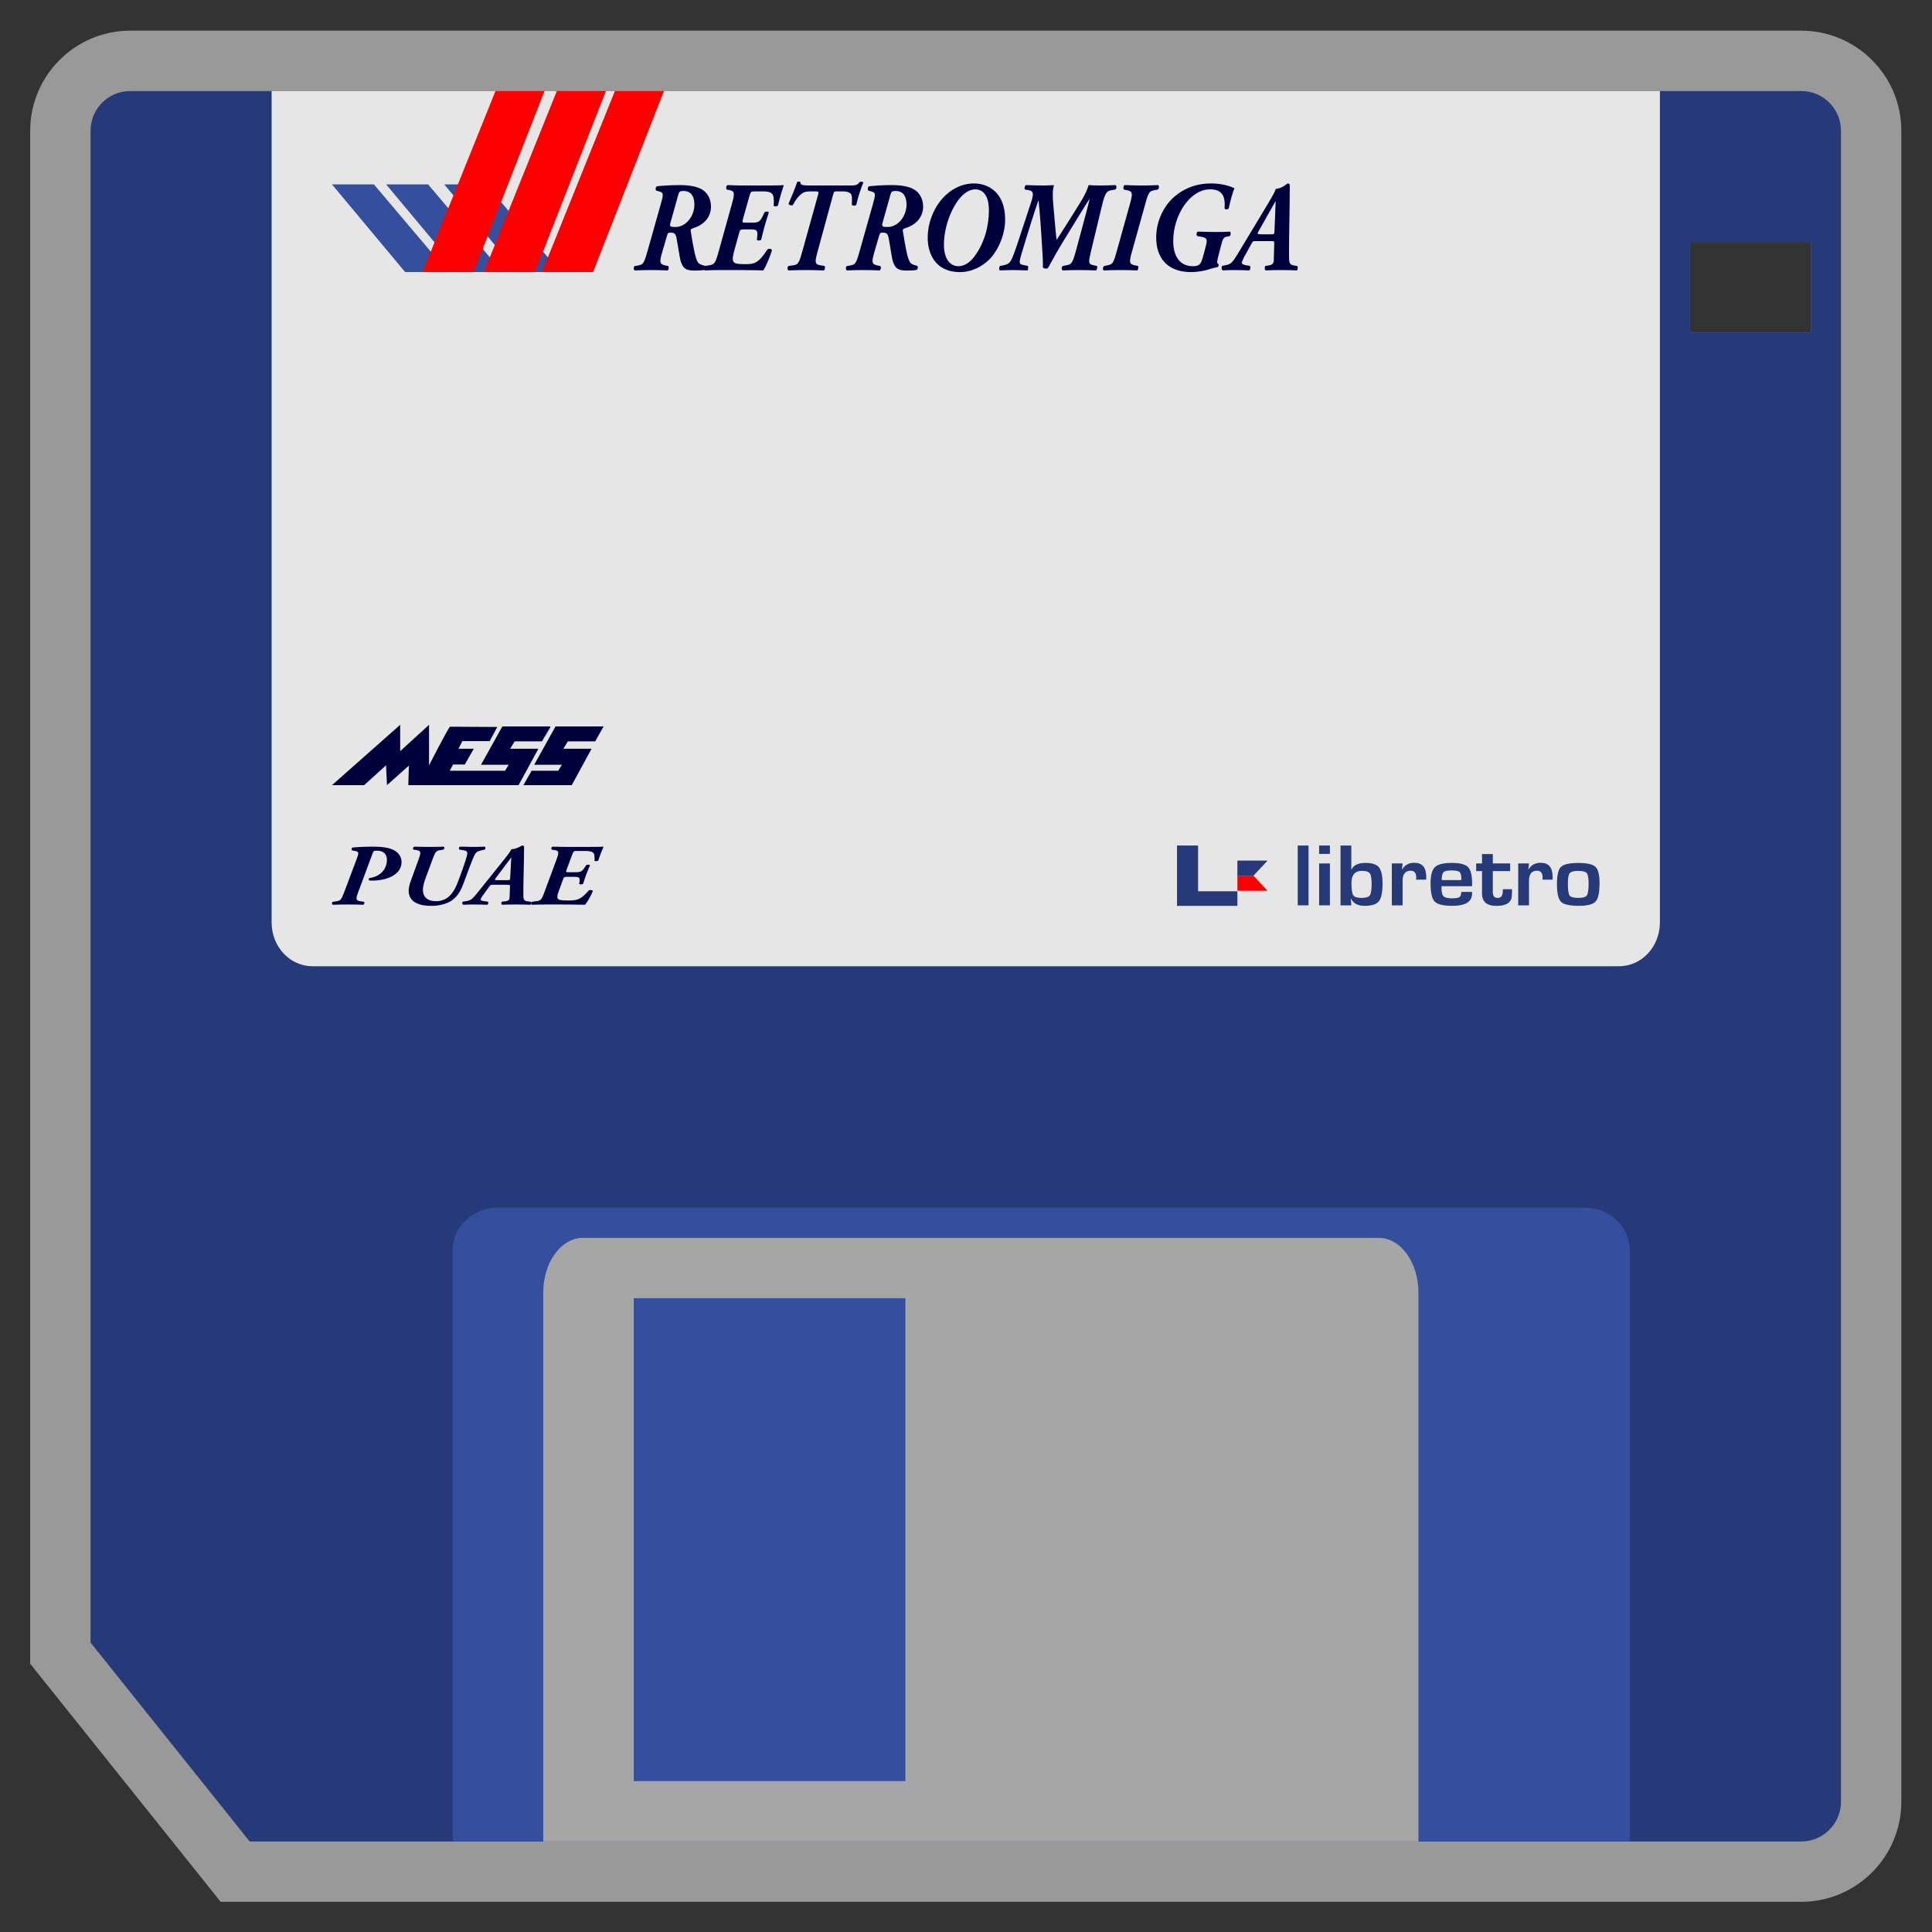 <?xml version="1.0" encoding="UTF-8" standalone="no"?>
<svg
   xmlns:dc="http://purl.org/dc/elements/1.1/"
   xmlns:cc="http://creativecommons.org/ns#"
   xmlns:rdf="http://www.w3.org/1999/02/22-rdf-syntax-ns#"
   xmlns:svg="http://www.w3.org/2000/svg"
   xmlns="http://www.w3.org/2000/svg"
   viewBox="0 0 341.333 341.333"
   height="256"
   width="256"
   xml:space="preserve"
   id="svg2"
   version="1.1"><rect x="0" y="0" width="341.333" height="341.333" fill="#333333" stroke="none"/><defs
     id="defs6"><clipPath
       id="clipPath18"
       clipPathUnits="userSpaceOnUse"><path
         id="path16"
         d="M 0,256 H 256 V 0 H 0 Z" /></clipPath><clipPath
       id="clipPath26"
       clipPathUnits="userSpaceOnUse"><path
         id="path24"
         d="M 4,252 H 252 V 4 H 4 Z" /></clipPath></defs><g
     transform="matrix(1.333,0,0,-1.333,0,341.333)"
     id="g10"><g
       id="g12"><g
         clip-path="url(#clipPath18)"
         id="g14"><g
           id="g20"><g
             id="g22" /><g
             id="g32"><g
               style="opacity:0.5"
               id="g30"
               clip-path="url(#clipPath26)"><path
                 id="path28"
                 style="fill:#ffffff;fill-opacity:1;fill-rule:nonzero;stroke:none"
                 d="m 240,212 h -16 v 12 h 16 z m -1.273,40 H 17.273 C 9.954,252 4,246.046 4,238.727 V 38.364 35.557 L 5.753,33.366 26.844,7.002 29.246,4 h 3.845 205.636 C 246.046,4 252,9.954 252,17.273 V 238.727 C 252,246.046 246.046,252 238.727,252" /></g></g></g><path
           id="path34"
           style="fill:#263979;fill-opacity:1;fill-rule:nonzero;stroke:none"
           d="m 240,212 h -16 v 12 h 16 z m -1.273,32 H 17.273 C 14.357,244 12,241.643 12,238.727 V 38.364 L 33.091,12 h 205.636 c 2.916,0 5.273,2.357 5.273,5.273 v 221.454 c 0,2.916 -2.357,5.273 -5.273,5.273" /><g
           transform="translate(216,12)"
           id="g36"><path
             id="path38"
             style="fill:#354f9f;fill-opacity:1;fill-rule:nonzero;stroke:none"
             d="m 0,0 h -156 v 78.4 c 0,3.097 2.682,5.6 6,5.6 H -6 c 3.318,0 6,-2.503 6,-5.6 z" /></g><g
           transform="translate(36,244)"
           id="g40"><path
             id="path42"
             style="fill:#e6e6e6;fill-opacity:1;fill-rule:nonzero;stroke:none"
             d="m 0,0 h 184 v -110.2 c 0,-3.207 -2.419,-5.8 -5.412,-5.8 H 5.412 C 2.419,-116 0,-113.407 0,-110.2 Z" /></g><path
           id="path44"
           style="fill:#a6a6a6;fill-opacity:1;fill-rule:nonzero;stroke:none"
           d="M 120,20 H 84 v 64 h 36 z m 62.727,72 H 77.273 C 74.357,92 72,88.749 72,84.727 V 12 H 188 V 84.727 C 188,88.749 185.643,92 182.727,92" /><g
           transform="translate(56.739,231.628)"
           id="g46"><path
             id="path48"
             style="fill:#354f9f;fill-opacity:1;fill-rule:nonzero;stroke:none"
             d="M 0,0 9.834,-11.624 4.143,-11.628 -5.556,-0.004 Z" /></g><g
           transform="translate(49.556,231.628)"
           id="g50"><path
             id="path52"
             style="fill:#354f9f;fill-opacity:1;fill-rule:nonzero;stroke:none"
             d="M 0,0 9.834,-11.624 4.143,-11.628 -5.556,-0.004 Z" /></g><g
           transform="translate(64.434,231.628)"
           id="g54"><path
             id="path56"
             style="fill:#354f9f;fill-opacity:1;fill-rule:nonzero;stroke:none"
             d="M 0,0 9.834,-11.624 4.143,-11.628 -5.556,-0.004 Z" /></g><g
           transform="translate(81.495,243.995)"
           id="g58"><path
             id="path60"
             style="fill:#ff0000;fill-opacity:1;fill-rule:nonzero;stroke:none"
             d="M 0,0 6.505,0.005 -2.89,-23.99 -9.666,-23.995 Z" /></g><g
           transform="translate(65.669,243.995)"
           id="g62"><path
             id="path64"
             style="fill:#ff0000;fill-opacity:1;fill-rule:nonzero;stroke:none"
             d="M 0,0 6.505,0.005 -2.89,-23.99 -9.666,-23.995 Z" /></g><g
           transform="translate(73.8,243.995)"
           id="g66"><path
             id="path68"
             style="fill:#ff0000;fill-opacity:1;fill-rule:nonzero;stroke:none"
             d="M 0,0 6.505,0.005 -2.89,-23.99 -9.666,-23.995 Z" /></g><path
           id="path70"
           style="fill:#263979;fill-opacity:1;fill-rule:nonzero;stroke:none"
           d="M 173.43,136.07 H 172 V 144 h 1.43 z" /><path
           id="path72"
           style="fill:#263979;fill-opacity:1;fill-rule:nonzero;stroke:none"
           d="m 176.265,136.07 h -1.43 v 5.554 h 1.43 z m 0,6.82 h -1.43 V 144 h 1.43 z" /><g
           transform="translate(180.512,140.642)"
           id="g74"><path
             id="path76"
             style="fill:#263979;fill-opacity:1;fill-rule:nonzero;stroke:none"
             d="m 0,0 c -0.928,0 -1.393,-0.536 -1.393,-1.609 0,-0.841 0.079,-1.38 0.238,-1.618 0.158,-0.238 0.516,-0.358 1.074,-0.358 0.583,0 0.955,0.11 1.118,0.329 0.162,0.218 0.243,0.719 0.243,1.501 0,0.729 -0.08,1.203 -0.24,1.424 C 0.88,-0.11 0.533,0 0,0 m -2.842,-4.572 v 7.93 h 1.431 V 0.186 L -1.38,0.174 c 0.245,0.585 0.868,0.878 1.867,0.878 0.858,0 1.446,-0.195 1.764,-0.584 0.319,-0.39 0.478,-1.111 0.478,-2.164 0,-1.151 -0.161,-1.928 -0.484,-2.333 -0.323,-0.405 -0.942,-0.607 -1.858,-0.607 -0.928,0 -1.538,0.314 -1.83,0.941 h -0.031 l 0.063,-0.877 z" /></g><g
           transform="translate(184.471,141.624)"
           id="g78"><path
             id="path80"
             style="fill:#263979;fill-opacity:1;fill-rule:nonzero;stroke:none"
             d="M 0,0 H 1.43 L 1.343,-0.779 1.374,-0.784 c 0.341,0.581 0.878,0.871 1.611,0.871 1.049,0 1.574,-0.616 1.574,-1.847 V -2.15 H 3.21 c 0.017,0.151 0.025,0.25 0.025,0.297 0,0.592 -0.248,0.889 -0.743,0.889 -0.708,0 -1.062,-0.44 -1.062,-1.319 V -5.554 H 0 Z" /></g><g
           transform="translate(193.683,139.422)"
           id="g82"><path
             id="path84"
             style="fill:#263979;fill-opacity:1;fill-rule:nonzero;stroke:none"
             d="m 0,0 -0.006,0.221 c 0,0.441 -0.082,0.728 -0.247,0.86 -0.164,0.131 -0.521,0.197 -1.071,0.197 -0.533,0 -0.879,-0.079 -1.04,-0.238 C -2.524,0.881 -2.604,0.534 -2.604,0 Z m -0.012,-1.574 h 1.436 v -0.215 c 0,-1.085 -0.874,-1.627 -2.623,-1.627 -1.187,0 -1.963,0.188 -2.329,0.563 -0.367,0.376 -0.55,1.172 -0.55,2.388 0,1.081 0.191,1.807 0.574,2.179 0.384,0.372 1.131,0.558 2.242,0.558 1.066,0 1.78,-0.181 2.143,-0.544 0.362,-0.362 0.543,-1.073 0.543,-2.135 v -0.406 h -4.041 c -0.008,-0.124 -0.012,-0.206 -0.012,-0.244 0,-0.546 0.09,-0.911 0.271,-1.093 0.182,-0.182 0.543,-0.273 1.084,-0.273 0.525,0 0.866,0.054 1.024,0.16 0.158,0.107 0.238,0.336 0.238,0.689" /></g><g
           transform="translate(200.153,141.624)"
           id="g86"><path
             id="path88"
             style="fill:#263979;fill-opacity:1;fill-rule:nonzero;stroke:none"
             d="M 0,0 V -1.011 H -2.298 V -3.8 c 0,-0.515 0.21,-0.772 0.631,-0.772 0.462,0 0.693,0.312 0.693,0.935 v 0.221 h 1.218 v -0.279 c 0,-0.256 -0.009,-0.474 -0.025,-0.657 -0.08,-0.848 -0.758,-1.272 -2.036,-1.272 -1.274,0 -1.911,0.544 -1.911,1.633 v 2.98 H -4.503 V 0 h 0.775 v 1.243 h 1.43 V 0 Z" /></g><g
           transform="translate(201.221,141.624)"
           id="g90"><path
             id="path92"
             style="fill:#263979;fill-opacity:1;fill-rule:nonzero;stroke:none"
             d="M 0,0 H 1.43 L 1.343,-0.779 1.374,-0.784 c 0.341,0.581 0.878,0.871 1.611,0.871 1.049,0 1.574,-0.616 1.574,-1.847 V -2.15 H 3.21 c 0.017,0.151 0.025,0.25 0.025,0.297 0,0.592 -0.248,0.889 -0.743,0.889 -0.708,0 -1.062,-0.44 -1.062,-1.319 V -5.554 H 0 Z" /></g><g
           transform="translate(209.184,140.636)"
           id="g94"><path
             id="path96"
             style="fill:#263979;fill-opacity:1;fill-rule:nonzero;stroke:none"
             d="m 0,0 c -0.595,0 -0.974,-0.1 -1.137,-0.299 -0.162,-0.2 -0.243,-0.665 -0.243,-1.397 0,-0.837 0.077,-1.36 0.231,-1.569 0.154,-0.209 0.539,-0.314 1.155,-0.314 0.596,0 0.971,0.111 1.127,0.331 0.157,0.221 0.235,0.752 0.235,1.592 0,0.709 -0.082,1.162 -0.244,1.36 C 0.962,-0.099 0.587,0 0,0 m 0.012,1.052 c 1.154,0 1.909,-0.172 2.267,-0.515 0.359,-0.342 0.538,-1.066 0.538,-2.17 0,-1.231 -0.175,-2.039 -0.525,-2.422 -0.35,-0.384 -1.087,-0.575 -2.211,-0.575 -1.22,0 -2.01,0.178 -2.37,0.534 -0.36,0.356 -0.54,1.141 -0.54,2.353 0,1.166 0.177,1.923 0.531,2.272 0.354,0.348 1.124,0.523 2.31,0.523" /></g><g
           transform="translate(164,142)"
           id="g98"><path
             id="path100"
             style="fill:#263979;fill-opacity:1;fill-rule:nonzero;stroke:none"
             d="M 0,0 H 4 L 2.131,-2 H 0 Z" /></g><g
           transform="translate(164,138)"
           id="g102"><path
             id="path104"
             style="fill:#ff0000;fill-opacity:1;fill-rule:nonzero;stroke:none"
             d="M 0,0 H 4 L 2.131,2 H 0 Z" /></g><g
           transform="translate(158.789,137.935)"
           id="g106"><path
             id="path108"
             style="fill:#263979;fill-opacity:1;fill-rule:nonzero;stroke:none"
             d="M 0,0 V 6.065 H -2.789 V 0 -0.824 -1.935 h 8 V 0 Z" /></g><g
           transform="translate(90.618,230.75)"
           id="g110"><path
             id="path112"
             style="fill:#00003d;fill-opacity:1;fill-rule:nonzero;stroke:none"
             d="m 0,0 c -0.571,0 -0.602,-0.102 -0.737,-0.561 l -1.023,-3.65 c -0.136,-0.493 -0.031,-0.561 0.662,-0.561 1.43,0 2.514,1.478 2.514,2.972 C 1.416,-0.917 1.099,0 0,0 m -3.01,-1.63 c 0.331,1.154 0.331,1.409 -0.151,1.545 l -0.481,0.136 c -0.135,0.136 -0.09,0.492 0.09,0.577 0.889,0.086 1.822,0.153 2.981,0.153 1.234,0 2.212,-0.153 2.935,-0.543 0.693,-0.391 1.249,-1.189 1.249,-2.293 0,-1.681 -1.28,-2.564 -2.439,-2.904 -0.271,-0.085 -0.271,-0.186 -0.24,-0.39 0.345,-2.191 0.632,-3.736 0.993,-4.161 0.196,-0.238 0.617,-0.339 0.903,-0.407 0.136,-0.119 0.091,-0.408 -0.044,-0.527 -0.302,-0.085 -0.738,-0.102 -1.385,-0.102 -0.542,0 -0.949,0.085 -1.19,0.255 -0.3,0.221 -0.587,0.645 -0.737,1.545 l -0.421,2.48 c -0.106,0.577 -0.287,0.747 -0.738,0.747 -0.376,0 -0.422,-0.051 -0.527,-0.391 l -0.617,-2.123 c -0.406,-1.375 -0.392,-1.664 0.377,-1.834 l 0.391,-0.085 c 0.134,-0.084 0.09,-0.475 -0.075,-0.577 -0.738,0.034 -1.49,0.051 -2.214,0.051 -0.721,0 -1.399,-0.017 -2.152,-0.051 -0.15,0.102 -0.165,0.543 0.015,0.577 l 0.467,0.085 c 0.647,0.119 0.753,0.255 1.204,1.834 z" /></g><g
           transform="translate(101.837,231.48)"
           id="g114"><path
             id="path116"
             style="fill:#00003d;fill-opacity:1;fill-rule:nonzero;stroke:none"
             d="M 0,0 C 0.963,0 1.821,0.017 2.047,0.051 1.941,-0.238 1.55,-1.46 1.279,-2.615 1.204,-2.802 0.813,-2.819 0.707,-2.683 c 0.046,0.612 0,1.104 -0.06,1.308 -0.12,0.39 -0.512,0.594 -1.265,0.594 h -1.174 c -0.511,0 -0.556,-0.034 -0.736,-0.679 l -0.829,-2.955 c -0.135,-0.476 -0.105,-0.51 0.287,-0.51 h 0.993 c 0.783,0 0.978,0.136 1.37,0.952 l 0.195,0.407 c 0.15,0.153 0.527,0.136 0.572,-0.017 -0.18,-0.527 -0.361,-1.155 -0.556,-1.8 C -0.678,-6.028 -0.813,-6.64 -0.949,-7.184 -1.069,-7.319 -1.46,-7.336 -1.52,-7.2 l 0.044,0.424 c 0.091,0.816 -0.06,0.951 -0.842,0.951 h -0.993 c -0.391,0 -0.451,-0.05 -0.573,-0.509 l -0.571,-2.072 c -0.227,-0.798 -0.331,-1.325 -0.211,-1.614 0.135,-0.288 0.377,-0.407 1.475,-0.407 1.31,0 1.837,0.051 3.071,1.953 0.165,0.136 0.511,0.102 0.602,-0.102 -0.256,-0.849 -0.829,-2.224 -1.16,-2.683 -0.465,0.017 -1.068,0.034 -1.701,0.034 -0.631,0.017 -1.309,0.017 -1.926,0.017 h -1.956 c -0.753,0 -1.431,-0.017 -2.183,-0.051 -0.151,0.102 -0.135,0.527 0.076,0.594 l 0.511,0.085 c 0.707,0.119 0.828,0.238 1.265,1.817 l 1.761,6.318 c 0.376,1.375 0.391,1.698 -0.316,1.834 l -0.362,0.068 c -0.136,0.118 -0.105,0.509 0.105,0.594 C -4.696,0.017 -3.928,0 -3.342,0 Z" /></g><g
           transform="translate(112.875,231.48)"
           id="g118"><path
             id="path120"
             style="fill:#00003d;fill-opacity:1;fill-rule:nonzero;stroke:none"
             d="M 0,0 C 0.618,0 0.843,0.136 1.054,0.442 1.174,0.543 1.49,0.51 1.55,0.391 1.265,-0.272 0.783,-1.732 0.618,-2.547 c -0.106,-0.17 -0.513,-0.17 -0.602,0 0.045,0.611 0.06,1.273 -0.136,1.46 -0.286,0.255 -0.693,0.306 -1.084,0.306 h -0.661 c -0.453,0 -0.467,0 -0.603,-0.475 l -2.047,-7.507 c -0.376,-1.375 -0.391,-1.698 0.376,-1.817 l 0.558,-0.085 c 0.089,-0.101 0.044,-0.492 -0.091,-0.594 -0.948,0.034 -1.716,0.051 -2.408,0.051 -0.723,0 -1.4,-0.017 -2.303,-0.051 -0.151,0.102 -0.165,0.527 0.046,0.594 l 0.587,0.085 c 0.647,0.102 0.767,0.238 1.203,1.817 l 2.092,7.507 c 0.12,0.424 0.105,0.475 -0.391,0.475 h -0.618 c -0.42,0 -0.857,-0.034 -1.263,-0.391 -0.302,-0.272 -0.678,-0.662 -1.069,-1.426 -0.136,-0.102 -0.557,-0.017 -0.557,0.204 0.467,1.087 0.873,2.055 1.128,2.836 0.091,0.101 0.287,0.101 0.422,0.016 C -6.803,0.119 -6.652,0 -5.629,0 Z" /></g><g
           transform="translate(118.734,230.75)"
           id="g122"><path
             id="path124"
             style="fill:#00003d;fill-opacity:1;fill-rule:nonzero;stroke:none"
             d="m 0,0 c -0.571,0 -0.602,-0.102 -0.737,-0.561 l -1.023,-3.65 c -0.136,-0.493 -0.031,-0.561 0.662,-0.561 1.43,0 2.514,1.478 2.514,2.972 C 1.416,-0.917 1.099,0 0,0 m -3.01,-1.63 c 0.331,1.154 0.331,1.409 -0.151,1.545 l -0.481,0.136 c -0.135,0.136 -0.09,0.492 0.09,0.577 0.889,0.086 1.822,0.153 2.981,0.153 1.234,0 2.212,-0.153 2.935,-0.543 0.693,-0.391 1.249,-1.189 1.249,-2.293 0,-1.681 -1.28,-2.564 -2.439,-2.904 -0.271,-0.085 -0.271,-0.186 -0.24,-0.39 0.345,-2.191 0.632,-3.736 0.993,-4.161 0.196,-0.238 0.617,-0.339 0.903,-0.407 0.136,-0.119 0.091,-0.408 -0.046,-0.527 -0.3,-0.085 -0.736,-0.102 -1.383,-0.102 -0.543,0 -0.949,0.085 -1.19,0.255 -0.3,0.221 -0.587,0.645 -0.737,1.545 l -0.421,2.48 c -0.106,0.577 -0.287,0.747 -0.738,0.747 -0.376,0 -0.422,-0.051 -0.527,-0.391 l -0.617,-2.123 c -0.406,-1.375 -0.392,-1.664 0.377,-1.834 l 0.391,-0.085 c 0.134,-0.084 0.09,-0.475 -0.075,-0.577 -0.738,0.034 -1.49,0.051 -2.214,0.051 -0.721,0 -1.399,-0.017 -2.152,-0.051 -0.15,0.102 -0.165,0.543 0.015,0.577 l 0.467,0.085 c 0.647,0.119 0.753,0.255 1.204,1.834 z" /></g><g
           transform="translate(127.635,230.24)"
           id="g126"><path
             id="path128"
             style="fill:#00003d;fill-opacity:1;fill-rule:nonzero;stroke:none"
             d="m 0,0 c -1.203,-1.087 -2.528,-3.838 -2.528,-6.623 0,-1.63 0.661,-2.836 1.926,-2.836 0.602,0 1.355,0.306 2.063,1.223 1.369,1.783 1.971,4.093 1.971,6.165 C 3.432,-0.085 2.664,0.73 1.61,0.73 1.039,0.73 0.482,0.425 0,0 m -2.272,-0.017 c 1.249,1.155 2.619,1.528 3.717,1.528 1.837,0 4.14,-1.12 4.14,-4.788 0,-1.783 -0.738,-3.736 -1.852,-5.027 -0.767,-0.883 -2.288,-1.936 -4.124,-1.936 -3.446,0 -4.289,2.683 -4.289,4.534 0,2.14 0.918,4.314 2.408,5.689" /></g><g
           transform="translate(136.596,229.052)"
           id="g130"><path
             id="path132"
             style="fill:#00003d;fill-opacity:1;fill-rule:nonzero;stroke:none"
             d="m 0,0 c 0.452,1.341 0.422,1.698 -0.3,1.817 l -0.422,0.068 c -0.136,0.102 -0.091,0.493 0.12,0.594 0.829,-0.034 1.596,-0.051 2.319,-0.051 0.526,0 0.842,0.017 1.384,0.051 C 2.8,1.63 2.995,0 3.071,-0.832 l 0.12,-1.393 c 0.091,-0.985 0.166,-1.936 0.257,-2.547 0.301,0.475 0.707,1.07 1.308,2.021 L 6.488,0.017 C 7.406,1.477 7.586,2.174 7.692,2.479 8.023,2.445 8.58,2.428 9.137,2.428 c 0.737,0 1.37,0.017 2.122,0.051 0.18,-0.101 0.135,-0.526 -0.06,-0.594 L 10.778,1.817 C 10.145,1.715 9.889,1.579 9.453,-0.255 L 7.993,-6.334 C 7.662,-7.727 7.602,-7.999 8.369,-8.151 L 8.791,-8.236 C 8.866,-8.338 8.82,-8.729 8.67,-8.831 7.873,-8.797 7.105,-8.78 6.383,-8.78 5.66,-8.78 4.998,-8.797 4.26,-8.831 4.064,-8.746 4.08,-8.304 4.291,-8.236 l 0.436,0.085 c 0.647,0.118 0.813,0.22 1.249,1.817 l 1.325,4.908 c 0.24,0.916 0.376,1.46 0.511,1.986 L 7.782,0.594 C 7.421,0.068 7.105,-0.442 6.594,-1.274 L 4.44,-4.789 C 3.673,-6.029 2.995,-7.235 2.303,-8.508 2.108,-8.644 1.777,-8.61 1.626,-8.44 c 0.03,0.611 -0.045,1.935 -0.15,3.464 L 1.31,-2.479 C 1.235,-1.307 1.114,-0.17 1.054,0.425 H 1.025 C 0.814,-0.17 0.512,-1.07 0.136,-2.259 l -0.767,-2.462 c -0.678,-2.191 -0.798,-2.615 -0.814,-2.955 -0.015,-0.17 0.045,-0.34 0.362,-0.408 l 0.723,-0.152 c 0.074,-0.153 0.045,-0.51 -0.076,-0.595 -0.647,0.017 -1.294,0.051 -1.987,0.051 -0.662,0 -1.129,-0.034 -1.656,-0.051 -0.12,0.136 -0.12,0.493 0.031,0.595 l 0.362,0.067 c 0.451,0.085 0.692,0.204 0.872,0.374 0.271,0.289 0.511,0.832 1.069,2.514 z" /></g><g
           transform="translate(150.829,220.815)"
           id="g134"><path
             id="path136"
             style="fill:#00003d;fill-opacity:1;fill-rule:nonzero;stroke:none"
             d="m 0,0 c 0.089,-0.102 0.044,-0.492 -0.105,-0.595 -0.798,0.034 -1.567,0.052 -2.259,0.052 -0.753,0 -1.429,-0.018 -2.182,-0.052 -0.15,0.103 -0.136,0.544 0.106,0.595 l 0.405,0.085 c 0.648,0.136 0.769,0.238 1.205,1.817 l 1.761,6.317 c 0.377,1.376 0.391,1.664 -0.376,1.817 l -0.422,0.085 c -0.105,0.103 -0.09,0.51 0.106,0.595 0.842,-0.034 1.596,-0.051 2.317,-0.051 0.693,0 1.371,0.017 2.123,0.051 0.15,-0.102 0.12,-0.526 -0.076,-0.595 L 2.167,10.036 C 1.52,9.917 1.4,9.799 0.963,8.219 L -0.798,1.902 C -1.19,0.526 -1.19,0.238 -0.422,0.085 Z" /></g><g
           transform="translate(162.631,224.704)"
           id="g138"><path
             id="path140"
             style="fill:#00003d;fill-opacity:1;fill-rule:nonzero;stroke:none"
             d="m 0,0 c -0.482,-0.085 -0.571,-0.306 -0.798,-1.189 l -0.331,-1.29 c -0.196,-0.765 -0.285,-1.087 0,-1.156 0.046,-0.067 0.015,-0.356 -0.15,-0.407 -0.286,-0.051 -0.798,-0.187 -1.009,-0.255 -0.693,-0.254 -1.716,-0.407 -2.468,-0.407 -3.176,0 -4.635,1.902 -4.635,4.585 0,2.106 0.932,3.973 2.106,5.129 1.024,1.002 2.694,2.037 5.193,2.037 1.49,0 2.544,-0.39 3.07,-0.628 C 0.647,5.57 0.422,4.653 0.226,3.753 c -0.106,-0.187 -0.497,-0.187 -0.557,0 0.151,1.732 -0.436,2.513 -1.926,2.513 -2.68,0 -4.877,-3.481 -4.877,-6.809 0,-2.582 1.294,-3.38 2.604,-3.38 0.813,0 1.069,0.221 1.34,1.256 l 0.391,1.461 c 0.24,0.9 0.06,1.07 -0.647,1.189 l -0.482,0.085 c -0.181,0.101 -0.136,0.492 0.045,0.594 1.024,-0.034 1.776,-0.051 2.498,-0.051 0.603,0 1.356,0.017 1.761,0.051 C 0.542,0.56 0.496,0.169 0.362,0.068 Z" /></g><g
           transform="translate(168.524,225.01)"
           id="g142"><path
             id="path144"
             style="fill:#00003d;fill-opacity:1;fill-rule:nonzero;stroke:none"
             d="m 0,0 c 0.36,0 0.376,0.034 0.391,0.458 l 0.091,2.089 c 0.014,0.51 0.044,1.444 0.074,1.818 H 0.526 C 0.3,3.957 -0.061,3.328 -0.422,2.7 L -1.732,0.373 C -1.912,0.068 -1.867,0 -1.445,0 Z m -1.988,-0.9 c -0.451,0 -0.481,0.017 -0.662,-0.34 l -0.994,-1.8 c -0.255,-0.51 -0.285,-0.645 -0.285,-0.747 0,-0.136 0.225,-0.255 0.496,-0.306 l 0.543,-0.084 c 0.15,-0.119 0.106,-0.527 -0.076,-0.612 -0.752,0.034 -1.369,0.051 -2.032,0.051 -0.527,0 -1.023,-0.017 -1.445,-0.051 -0.211,0.085 -0.211,0.493 -0.075,0.612 l 0.361,0.067 c 0.753,0.136 0.934,0.289 1.701,1.546 1.339,2.241 2.71,4.483 4.049,6.725 0.467,0.798 0.903,1.528 0.963,1.851 0.844,0.067 1.551,0.73 1.565,0.73 h 0.031 c 0.151,0 0.271,-0.085 0.271,-0.272 0,-3.005 -0.105,-6.028 -0.105,-9.034 0,-1.189 0,-1.478 0.721,-1.579 l 0.362,-0.052 c 0.12,-0.101 0.091,-0.526 -0.045,-0.594 -0.557,0.034 -1.369,0.051 -2.122,0.051 -0.843,0 -1.521,-0.017 -1.988,-0.051 -0.195,0.068 -0.165,0.475 -0.074,0.594 l 0.346,0.052 c 0.692,0.101 0.768,0.322 0.782,0.73 l 0.06,2.156 C 0.376,-0.917 0.346,-0.9 -0.121,-0.9 Z" /></g><g
           transform="translate(47.269,142.208)"
           id="g146"><path
             id="path148"
             style="fill:#00003d;fill-opacity:1;fill-rule:nonzero;stroke:none"
             d="m 0,0 c 0.3,0.786 0.314,0.971 -0.164,1.063 l -0.437,0.081 c -0.122,0.093 -0.081,0.336 0.083,0.393 0.75,0.058 1.596,0.104 2.661,0.104 1.078,0 2.006,-0.092 2.675,-0.404 0.669,-0.313 1.133,-0.879 1.133,-1.642 0,-1.711 -2.034,-2.451 -3.836,-2.451 -0.15,0 -0.313,0 -0.436,0.011 -0.096,0.081 -0.096,0.22 0,0.324 1.474,0.197 2.334,1.191 2.334,2.428 C 4.013,0.601 3.59,1.11 2.716,1.11 2.266,1.11 2.238,1.075 2.115,0.751 L 0.218,-4.36 C -0.137,-5.295 -0.137,-5.516 0.56,-5.608 l 0.423,-0.057 c 0.082,-0.059 0.041,-0.324 -0.096,-0.394 -0.791,0.024 -1.447,0.035 -2.102,0.035 -0.655,0 -1.269,-0.011 -1.952,-0.035 -0.136,0.07 -0.15,0.37 0.041,0.394 l 0.396,0.057 c 0.587,0.081 0.683,0.173 1.092,1.248 z" /></g><g
           transform="translate(58.397,143.399)"
           id="g150"><path
             id="path152"
             style="fill:#00003d;fill-opacity:1;fill-rule:nonzero;stroke:none"
             d="M 0,0 C -0.573,-0.093 -0.682,-0.174 -1.078,-1.249 L -2.061,-3.92 c -0.123,-0.335 -0.273,-0.913 -0.287,-1.272 -0.013,-0.983 0.533,-1.583 1.761,-1.583 1.638,0 2.416,1.272 2.921,2.658 l 0.601,1.631 c 0.272,0.751 0.477,1.445 0.532,1.653 C 3.604,-0.255 3.59,-0.104 2.893,0 L 2.484,0.057 C 2.402,0.161 2.402,0.369 2.552,0.45 3.29,0.427 3.754,0.416 4.272,0.416 4.859,0.416 5.228,0.427 5.855,0.45 5.979,0.381 5.979,0.138 5.828,0.057 L 5.501,-0.012 C 4.887,-0.139 4.668,-0.255 4.422,-0.821 4.313,-1.052 4.026,-1.735 3.754,-2.486 L 3.126,-4.185 C 2.771,-5.146 2.402,-6 1.556,-6.626 0.928,-7.099 -0.136,-7.399 -1.187,-7.399 c -1.72,0 -3.044,0.508 -3.044,2.034 0,0.324 0.109,0.81 0.26,1.226 l 1.05,2.89 c 0.342,0.936 0.355,1.156 -0.341,1.26 L -3.59,0.057 c -0.136,0.07 -0.081,0.324 0.123,0.393 0.655,-0.023 1.324,-0.034 1.979,-0.034 0.669,0 1.256,0.011 1.898,0.034 C 0.546,0.381 0.519,0.104 0.341,0.057 Z" /></g><g
           transform="translate(67.261,139.41)"
           id="g154"><path
             id="path156"
             style="fill:#00003d;fill-opacity:1;fill-rule:nonzero;stroke:none"
             d="M 0,0 C 0.328,0 0.341,0.024 0.355,0.313 L 0.437,1.735 C 0.451,2.081 0.478,2.718 0.505,2.972 H 0.478 C 0.273,2.694 -0.054,2.267 -0.382,1.839 L -1.57,0.255 C -1.733,0.047 -1.693,0 -1.31,0 Z m -1.802,-0.612 c -0.409,0 -0.436,0.011 -0.6,-0.231 l -0.901,-1.226 c -0.232,-0.347 -0.259,-0.44 -0.259,-0.509 0,-0.092 0.205,-0.173 0.45,-0.208 l 0.491,-0.058 c 0.137,-0.081 0.096,-0.358 -0.068,-0.416 -0.682,0.023 -1.242,0.035 -1.843,0.035 -0.477,0 -0.928,-0.012 -1.31,-0.035 -0.191,0.058 -0.191,0.335 -0.068,0.416 l 0.328,0.046 c 0.682,0.093 0.846,0.197 1.542,1.053 1.215,1.526 2.457,3.052 3.672,4.578 0.422,0.544 0.819,1.041 0.873,1.26 0.764,0.046 1.406,0.497 1.419,0.497 h 0.028 c 0.136,0 0.246,-0.057 0.246,-0.184 0,-2.047 -0.096,-4.105 -0.096,-6.151 0,-0.81 0,-1.006 0.655,-1.075 l 0.328,-0.035 c 0.109,-0.07 0.082,-0.359 -0.041,-0.405 -0.505,0.023 -1.242,0.035 -1.925,0.035 -0.764,0 -1.379,-0.012 -1.801,-0.035 -0.178,0.046 -0.15,0.324 -0.069,0.405 l 0.314,0.035 c 0.628,0.069 0.696,0.219 0.71,0.497 l 0.055,1.468 c 0.013,0.231 -0.014,0.243 -0.437,0.243 z" /></g><g
           transform="translate(78.144,143.815)"
           id="g158"><path
             id="path160"
             style="fill:#00003d;fill-opacity:1;fill-rule:nonzero;stroke:none"
             d="M 0,0 C 0.874,0 1.651,0.011 1.856,0.034 1.76,-0.162 1.406,-0.995 1.16,-1.781 1.092,-1.908 0.737,-1.92 0.641,-1.827 c 0.041,0.416 0,0.751 -0.054,0.89 -0.109,0.266 -0.464,0.405 -1.147,0.405 h -1.064 c -0.464,0 -0.505,-0.023 -0.669,-0.463 l -0.751,-2.012 c -0.123,-0.323 -0.095,-0.346 0.259,-0.346 h 0.901 c 0.71,0 0.888,0.092 1.242,0.647 l 0.178,0.278 c 0.136,0.104 0.477,0.092 0.518,-0.012 -0.163,-0.358 -0.327,-0.786 -0.505,-1.226 -0.163,-0.439 -0.286,-0.855 -0.409,-1.225 -0.109,-0.093 -0.464,-0.104 -0.519,-0.012 l 0.041,0.289 c 0.082,0.556 -0.054,0.648 -0.764,0.648 h -0.901 c -0.355,0 -0.409,-0.035 -0.518,-0.347 L -4.04,-5.724 c -0.205,-0.543 -0.3,-0.902 -0.192,-1.097 0.124,-0.197 0.342,-0.278 1.339,-0.278 1.187,0 1.664,0.035 2.784,1.329 0.15,0.093 0.464,0.07 0.546,-0.069 -0.233,-0.578 -0.751,-1.514 -1.051,-1.827 -0.423,0.011 -0.969,0.024 -1.543,0.024 -0.573,0.011 -1.187,0.011 -1.747,0.011 h -1.774 c -0.682,0 -1.297,-0.011 -1.979,-0.035 -0.136,0.07 -0.123,0.359 0.068,0.405 l 0.464,0.057 c 0.642,0.081 0.751,0.162 1.146,1.237 l 1.597,4.302 c 0.342,0.936 0.356,1.156 -0.286,1.249 L -4.996,-0.37 C -5.118,-0.289 -5.091,-0.024 -4.9,0.034 -4.259,0.011 -3.562,0 -3.03,0 Z" /></g><g
           transform="translate(44,152)"
           id="g162"><path
             id="path164"
             style="fill:#00003d;fill-opacity:1;fill-rule:nonzero;stroke:none"
             d="M 0,0 9.04,8 V 4.505 L 12.863,8 V 2.631 c 0,0 2.628,5.117 2.787,5.117 0.16,0 6.253,-0.036 6.253,-0.036 L 20.907,5.838 H 17.283 L 16.765,4.829 h 2.031 L 17.602,2.739 H 16.049 L 15.611,1.91 h 7.327 l 0.478,0.793 h -3.664 l 2.828,5.081 h 6.371 L 27.836,5.802 H 24.212 L 23.615,4.829 h 3.743 L 24.73,0 H 10.115 L 10.195,2.595 7.288,0 7.168,2.631 4.261,0 Z" /></g><g
           transform="translate(72.951,159.712)"
           id="g166"><path
             id="path168"
             style="fill:#00003d;fill-opacity:1;fill-rule:nonzero;stroke:none"
             d="M 0,0 C 0,0 -0.028,0 -0.078,0 L -0.781,-1.47 Z" /></g><g
           transform="translate(78.885,157.802)"
           id="g170"><path
             id="path172"
             style="fill:#00003d;fill-opacity:1;fill-rule:nonzero;stroke:none"
             d="m 0,0 1.115,1.982 h -6.372 l -2.827,-5.081 h 3.664 l -0.478,-0.793 h -3.531 l -1.083,-1.91 h 6.406 l 2.628,4.829 H -4.221 L -3.624,0 Z" /></g></g></g></g></svg>